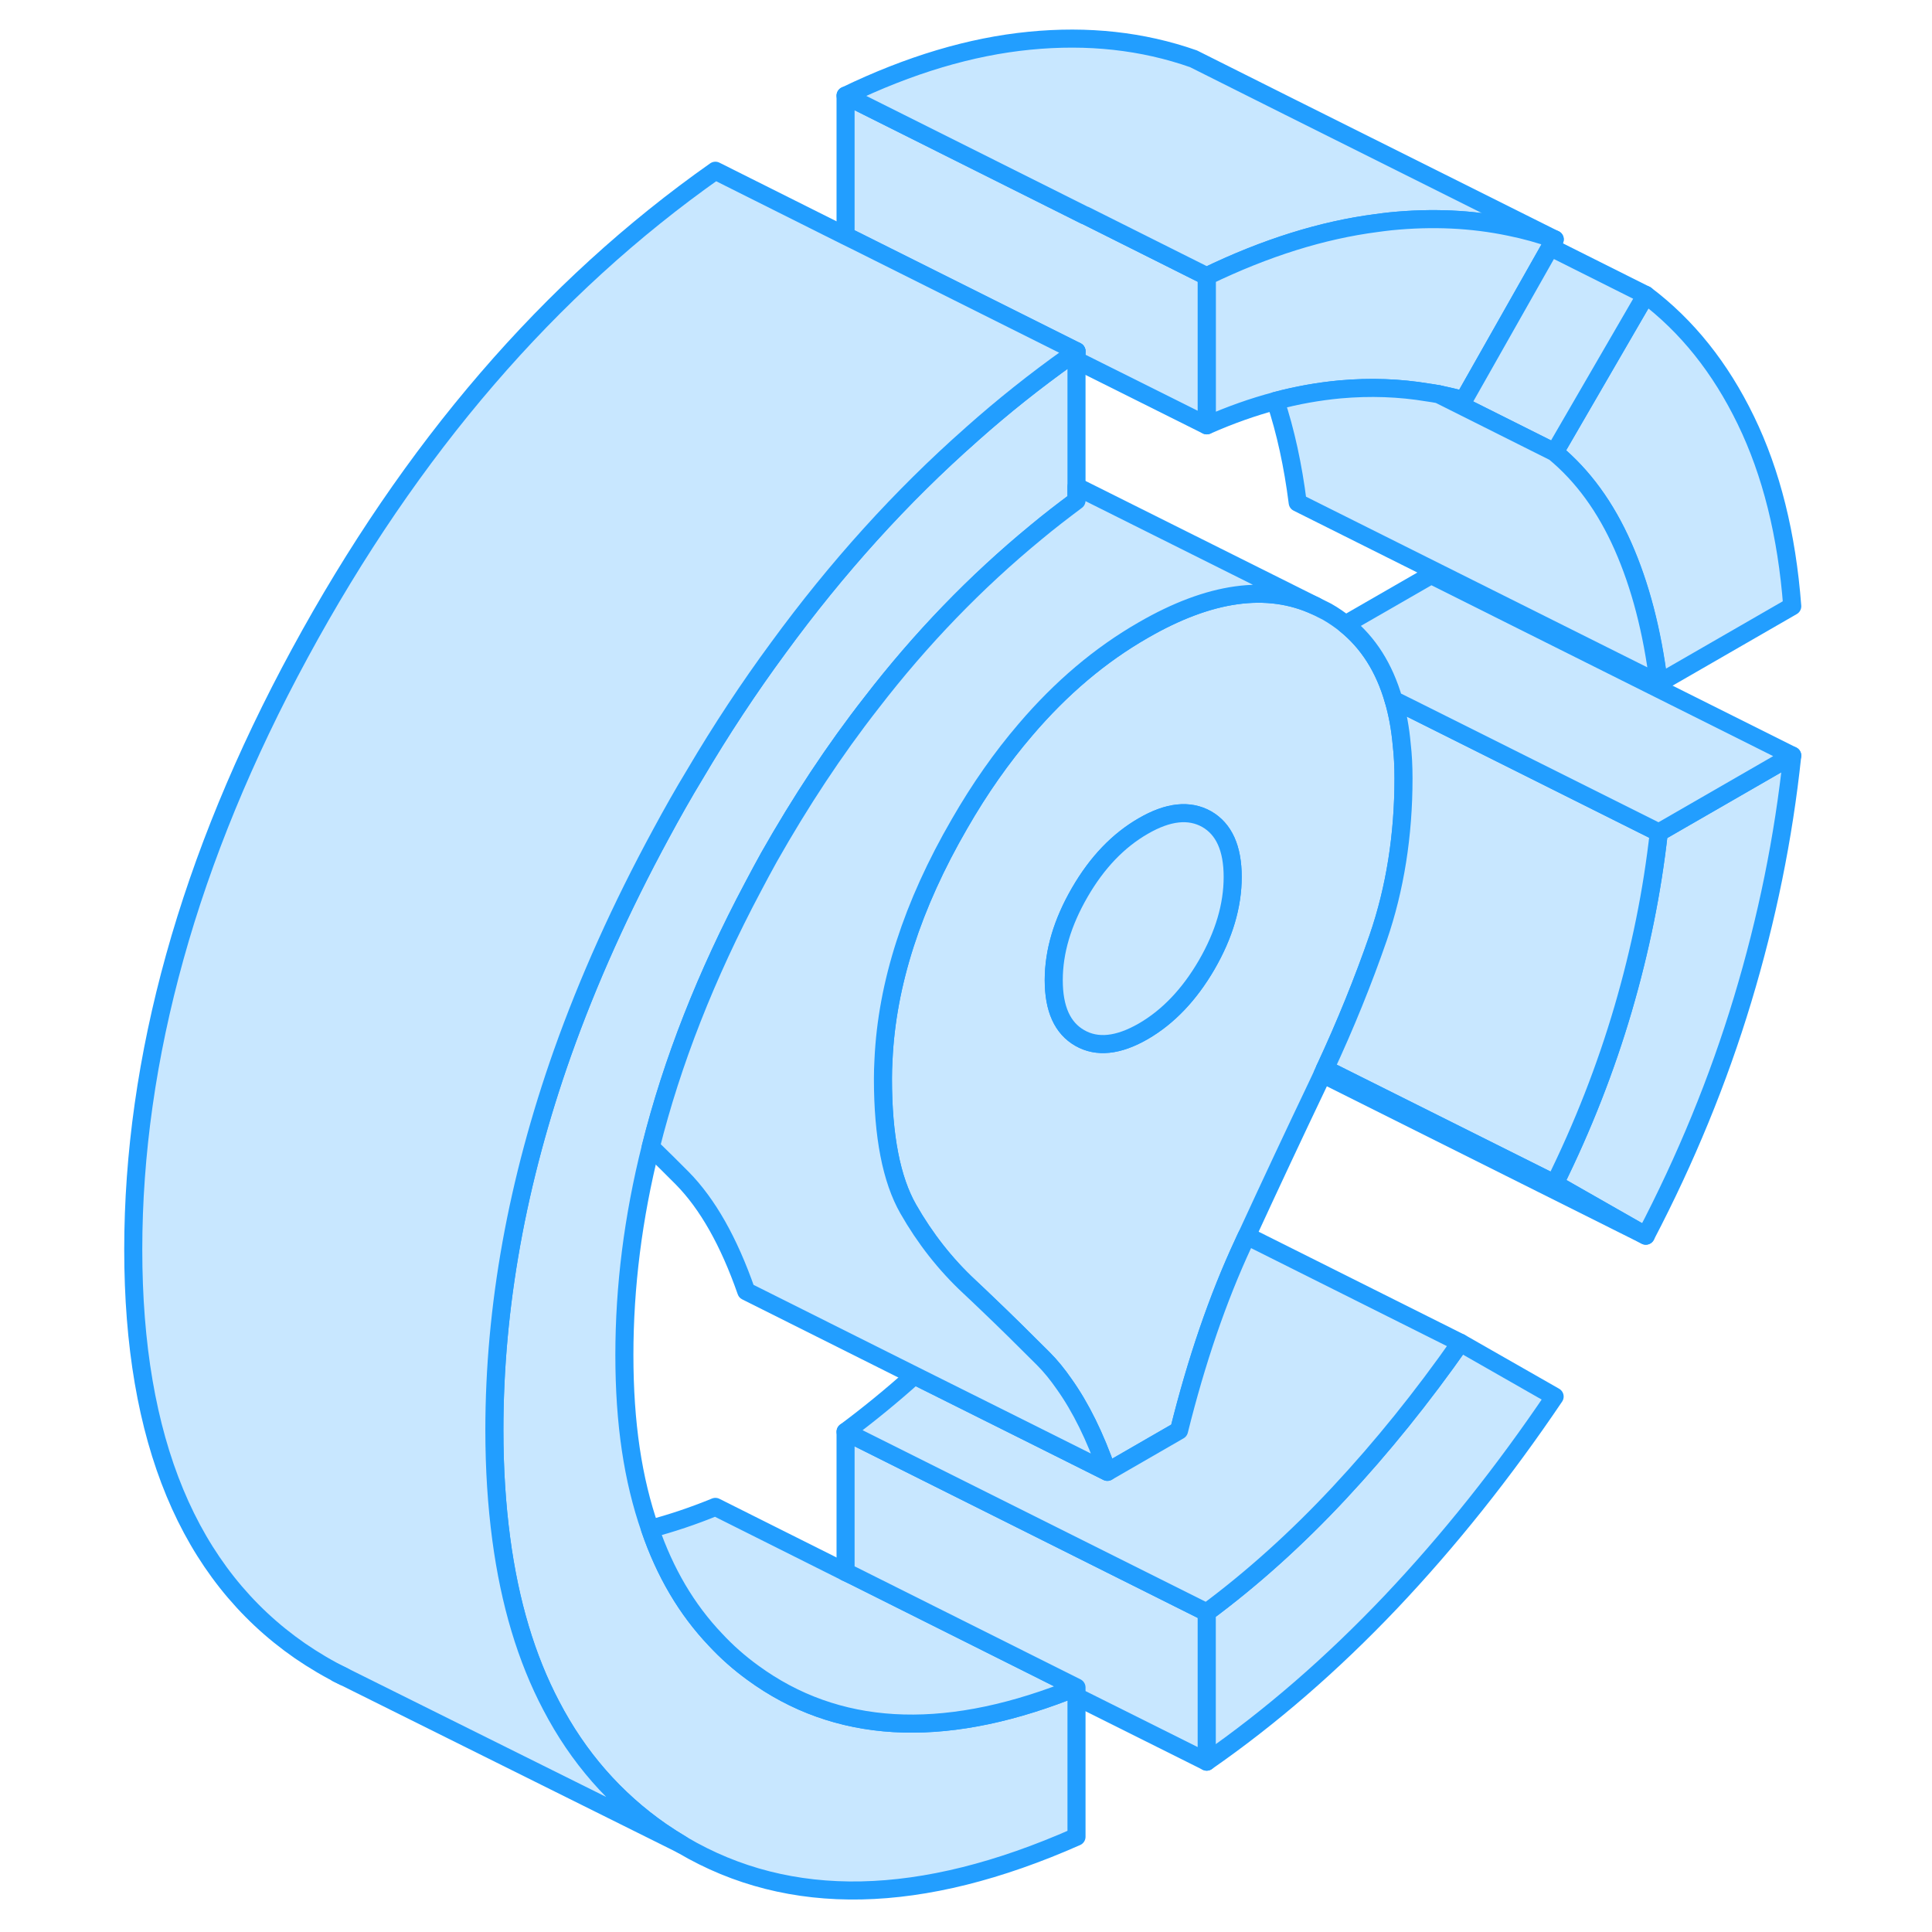 <svg viewBox="0 0 97 107" fill="#c8e7ff" xmlns="http://www.w3.org/2000/svg" height="48" width="48" stroke-width="1px" stroke-linecap="round" stroke-linejoin="round"><path d="M94.26 41.846C93.78 46.396 92.86 50.896 91.51 55.366C90.16 59.836 88.37 64.186 86.15 68.436L81.1 65.556C82.67 62.386 83.93 59.156 84.89 55.886C85.85 52.606 86.51 49.346 86.87 46.106L94.26 41.846Z" stroke="#229EFF" stroke-linejoin="round"/><path d="M81.1 77.346C78.28 81.526 75.25 85.326 72.01 88.746C68.76 92.166 65.37 95.106 61.83 97.566V89.296C64.35 87.426 66.8 85.226 69.17 82.686C71.54 80.146 73.78 77.366 75.88 74.366L81.1 77.346Z" stroke="#229EFF" stroke-linejoin="round"/><path d="M94.26 33.576L86.87 37.836C86.51 34.946 85.85 32.416 84.89 30.246C83.93 28.076 82.67 26.346 81.1 25.046L86.15 16.336C88.43 18.056 90.28 20.366 91.69 23.276C93.1 26.176 93.96 29.616 94.26 33.576Z" stroke="#229EFF" stroke-linejoin="round"/><path d="M61.83 15.296V23.556L54.62 19.956V19.456L42.36 13.326L41.83 13.066V5.296L55.08 11.926H55.1L61.15 14.956L61.83 15.296Z" stroke="#229EFF" stroke-linejoin="round"/><path d="M81.1 13.256C80.29 12.966 79.45 12.736 78.61 12.566C76.51 12.126 74.32 12.026 72.01 12.256C71.75 12.286 71.48 12.316 71.21 12.356C68.21 12.746 65.08 13.726 61.83 15.296L61.15 14.956L55.1 11.926H55.08L41.83 5.296C45.37 3.586 48.76 2.576 52.01 2.256C55.25 1.936 58.28 2.266 61.1 3.256L66.37 5.896L81.1 13.256Z" stroke="#229EFF" stroke-linejoin="round"/><path d="M72.63 41.216C72.55 40.326 72.4 39.516 72.18 38.766C71.66 36.976 70.781 35.596 69.52 34.576C69.201 34.326 68.861 34.086 68.49 33.876L67.87 33.566C65.18 32.326 61.991 32.776 58.321 34.896C55.931 36.266 53.761 38.106 51.791 40.416C50.48 41.946 49.26 43.676 48.14 45.626C45.53 50.126 44.12 54.486 43.93 58.706C43.91 59.056 43.9 59.396 43.9 59.746C43.9 62.916 44.37 65.326 45.3 66.956C46.23 68.586 47.36 70.026 48.68 71.256C49 71.556 49.32 71.856 49.64 72.166C50.66 73.136 51.7 74.166 52.781 75.246C53.191 75.656 53.57 76.126 53.93 76.646C54.85 77.936 55.65 79.556 56.33 81.516L60.3 79.226C61.261 75.366 62.44 71.906 63.86 68.856C63.92 68.716 63.99 68.576 64.05 68.446C65.391 65.536 66.69 62.766 67.95 60.126C68.05 59.916 68.15 59.696 68.251 59.486C68.3 59.386 68.34 59.286 68.38 59.196C69.52 56.746 70.5 54.326 71.33 51.926C72.26 49.216 72.731 46.276 72.731 43.106C72.731 42.446 72.7 41.816 72.63 41.216ZM61.83 53.436C60.87 55.086 59.701 56.316 58.321 57.116C56.931 57.916 55.761 58.036 54.8 57.486C53.84 56.936 53.36 55.876 53.36 54.286C53.36 52.696 53.84 51.086 54.8 49.426C55.761 47.766 56.931 46.546 58.321 45.746C59.701 44.946 60.87 44.826 61.83 45.366C62.79 45.916 63.27 46.986 63.27 48.566C63.27 50.146 62.79 51.776 61.83 53.436Z" stroke="#229EFF" stroke-linejoin="round"/><path d="M63.27 48.566C63.27 50.156 62.79 51.776 61.83 53.436C60.87 55.086 59.701 56.316 58.321 57.116C56.931 57.916 55.761 58.036 54.8 57.486C53.84 56.936 53.36 55.876 53.36 54.286C53.36 52.696 53.84 51.086 54.8 49.426C55.761 47.766 56.931 46.546 58.321 45.746C59.701 44.946 60.87 44.826 61.83 45.366C62.79 45.916 63.27 46.986 63.27 48.566Z" stroke="#229EFF" stroke-linejoin="round"/><path d="M81.1 13.256L80.86 13.686L76.06 22.166C75.61 22.036 75.15 21.936 74.69 21.836C74.49 21.796 74.29 21.766 74.08 21.736C72.52 21.476 70.9 21.416 69.22 21.566C68.04 21.676 66.85 21.886 65.65 22.206C64.4 22.536 63.13 22.986 61.84 23.556V15.296C65.09 13.726 68.22 12.746 71.22 12.356C71.49 12.316 71.76 12.286 72.02 12.256C74.33 12.026 76.52 12.126 78.62 12.566C79.46 12.736 80.3 12.966 81.11 13.256H81.1Z" stroke="#229EFF" stroke-linejoin="round"/><path d="M86.149 16.336L81.099 25.046L74.689 21.836C75.15 21.936 75.61 22.036 76.06 22.166L80.859 13.686L86.149 16.336Z" stroke="#229EFF" stroke-linejoin="round"/><path d="M86.87 37.836L66.87 27.836C66.61 25.776 66.2 23.896 65.64 22.206C66.84 21.886 68.03 21.676 69.21 21.566C70.89 21.416 72.51 21.476 74.07 21.736C74.28 21.766 74.48 21.796 74.68 21.836L81.09 25.046C82.66 26.346 83.92 28.076 84.88 30.246C85.84 32.416 86.5 34.946 86.86 37.836H86.87Z" stroke="#229EFF" stroke-linejoin="round"/><path d="M54.62 19.456V27.726C53.86 28.296 53.1 28.876 52.37 29.486C49.05 32.216 46 35.366 43.26 38.926C41.21 41.546 39.33 44.406 37.59 47.476C37.29 48.026 36.99 48.566 36.7 49.126C34.1 54.016 32.22 58.816 31.04 63.526C30.06 67.426 29.58 71.266 29.58 75.046C29.58 78.826 30.05 81.946 31 84.676C31.83 87.096 33.03 89.136 34.62 90.806C35.24 91.476 35.94 92.096 36.7 92.646C41.31 96.016 47.1 96.356 54.05 93.676C54.24 93.606 54.43 93.536 54.62 93.456V101.726C46.01 105.536 38.74 105.686 32.8 102.186L32.77 102.166C32.38 101.936 31.99 101.686 31.61 101.426C29.05 99.646 27.02 97.326 25.53 94.466C24.15 91.846 23.23 88.766 22.76 85.226C22.51 83.346 22.38 81.346 22.38 79.206C22.38 72.376 23.64 65.416 26.15 58.316C27.57 54.316 29.39 50.266 31.61 46.176C32.22 45.046 32.84 43.946 33.49 42.876C34.94 40.416 36.48 38.086 38.1 35.886C41.35 31.436 44.91 27.496 48.8 24.066C48.8 24.066 48.81 24.046 48.82 24.046C50.55 22.506 52.35 21.076 54.22 19.746C54.35 19.646 54.49 19.546 54.62 19.456Z" stroke="#229EFF" stroke-linejoin="round"/><path d="M54.62 19.456C54.49 19.546 54.35 19.646 54.22 19.746C52.35 21.076 50.55 22.506 48.82 24.046C48.81 24.046 48.8 24.066 48.8 24.066C44.91 27.496 41.35 31.436 38.1 35.886C36.48 38.086 34.94 40.416 33.49 42.876C32.84 43.946 32.22 45.046 31.61 46.176C29.39 50.266 27.57 54.316 26.15 58.316C23.64 65.416 22.38 72.376 22.38 79.206C22.38 81.346 22.51 83.346 22.76 85.226C23.23 88.766 24.15 91.846 25.53 94.466C27.02 97.326 29.05 99.646 31.61 101.426C31.99 101.686 32.38 101.936 32.77 102.166L14.05 92.856C13.21 92.446 12.4 91.966 11.61 91.426C5.45 87.156 2.38 79.756 2.38 69.206C2.38 58.656 5.45 47.516 11.61 36.176C17.76 24.836 25.43 15.926 34.62 9.456L41.83 13.066L42.36 13.326L54.62 19.456Z" stroke="#229EFF" stroke-linejoin="round"/><path d="M14.05 92.856L13.66 92.666" stroke="#229EFF" stroke-linejoin="round"/><path d="M54.62 93.456C54.43 93.536 54.24 93.606 54.05 93.676C47.1 96.356 41.31 96.016 36.7 92.646C35.94 92.096 35.24 91.476 34.62 90.806C33.03 89.136 31.83 87.096 31 84.676C32.17 84.366 33.38 83.966 34.62 83.456L41.83 87.066L42.25 87.266L54.62 93.456Z" stroke="#229EFF" stroke-linejoin="round"/><path d="M61.83 89.296V97.566L54.62 93.966V93.456L42.25 87.266L41.83 87.066V79.296L61.83 89.296Z" stroke="#229EFF" stroke-linejoin="round"/><path d="M75.88 74.366C73.78 77.366 71.54 80.146 69.17 82.686C66.8 85.226 64.35 87.426 61.83 89.296L41.83 79.296C43.12 78.336 44.39 77.296 45.64 76.176L51.61 79.156L56.33 81.516L60.3 79.226C61.26 75.366 62.44 71.906 63.86 68.856C63.92 68.716 63.99 68.576 64.05 68.446L75.88 74.366Z" stroke="#229EFF" stroke-linejoin="round"/><path d="M86.87 46.106C86.51 49.346 85.85 52.606 84.89 55.886C83.93 59.156 82.67 62.386 81.1 65.556L68.38 59.196C69.52 56.746 70.5 54.326 71.33 51.926C72.26 49.216 72.73 46.276 72.73 43.106C72.73 42.446 72.7 41.816 72.63 41.216C72.55 40.326 72.4 39.516 72.18 38.766L73.09 39.216L86.87 46.106Z" stroke="#229EFF" stroke-linejoin="round"/><path d="M86.15 68.436L68.25 59.486C68.3 59.386 68.34 59.286 68.38 59.196L81.1 65.556L86.15 68.436Z" stroke="#229EFF" stroke-linejoin="round"/><path d="M94.26 41.846L86.869 46.106L73.089 39.216L72.179 38.766C71.659 36.976 70.779 35.596 69.519 34.576L74.26 31.846L94.26 41.846Z" stroke="#229EFF" stroke-linejoin="round"/><path d="M67.87 33.566C65.18 32.326 61.99 32.776 58.32 34.896C55.93 36.266 53.76 38.106 51.79 40.416C50.48 41.946 49.26 43.676 48.14 45.626C45.53 50.126 44.12 54.486 43.93 58.706C43.91 59.056 43.9 59.396 43.9 59.746C43.9 62.916 44.37 65.326 45.3 66.956C46.23 68.586 47.36 70.026 48.68 71.256C49 71.556 49.32 71.856 49.64 72.166C50.66 73.136 51.7 74.166 52.78 75.246C53.19 75.656 53.57 76.126 53.93 76.646C54.85 77.936 55.65 79.556 56.33 81.516L51.61 79.156L45.64 76.176L36.33 71.516C35.37 68.766 34.19 66.676 32.78 65.246C32.19 64.656 31.61 64.076 31.04 63.526C32.22 58.816 34.1 54.016 36.7 49.126C36.99 48.566 37.29 48.026 37.59 47.476C39.33 44.406 41.21 41.546 43.26 38.926C46 35.366 49.05 32.216 52.37 29.486C53.1 28.876 53.86 28.296 54.62 27.726V26.946L67.87 33.566Z" stroke="#229EFF" stroke-linejoin="round"/></svg>